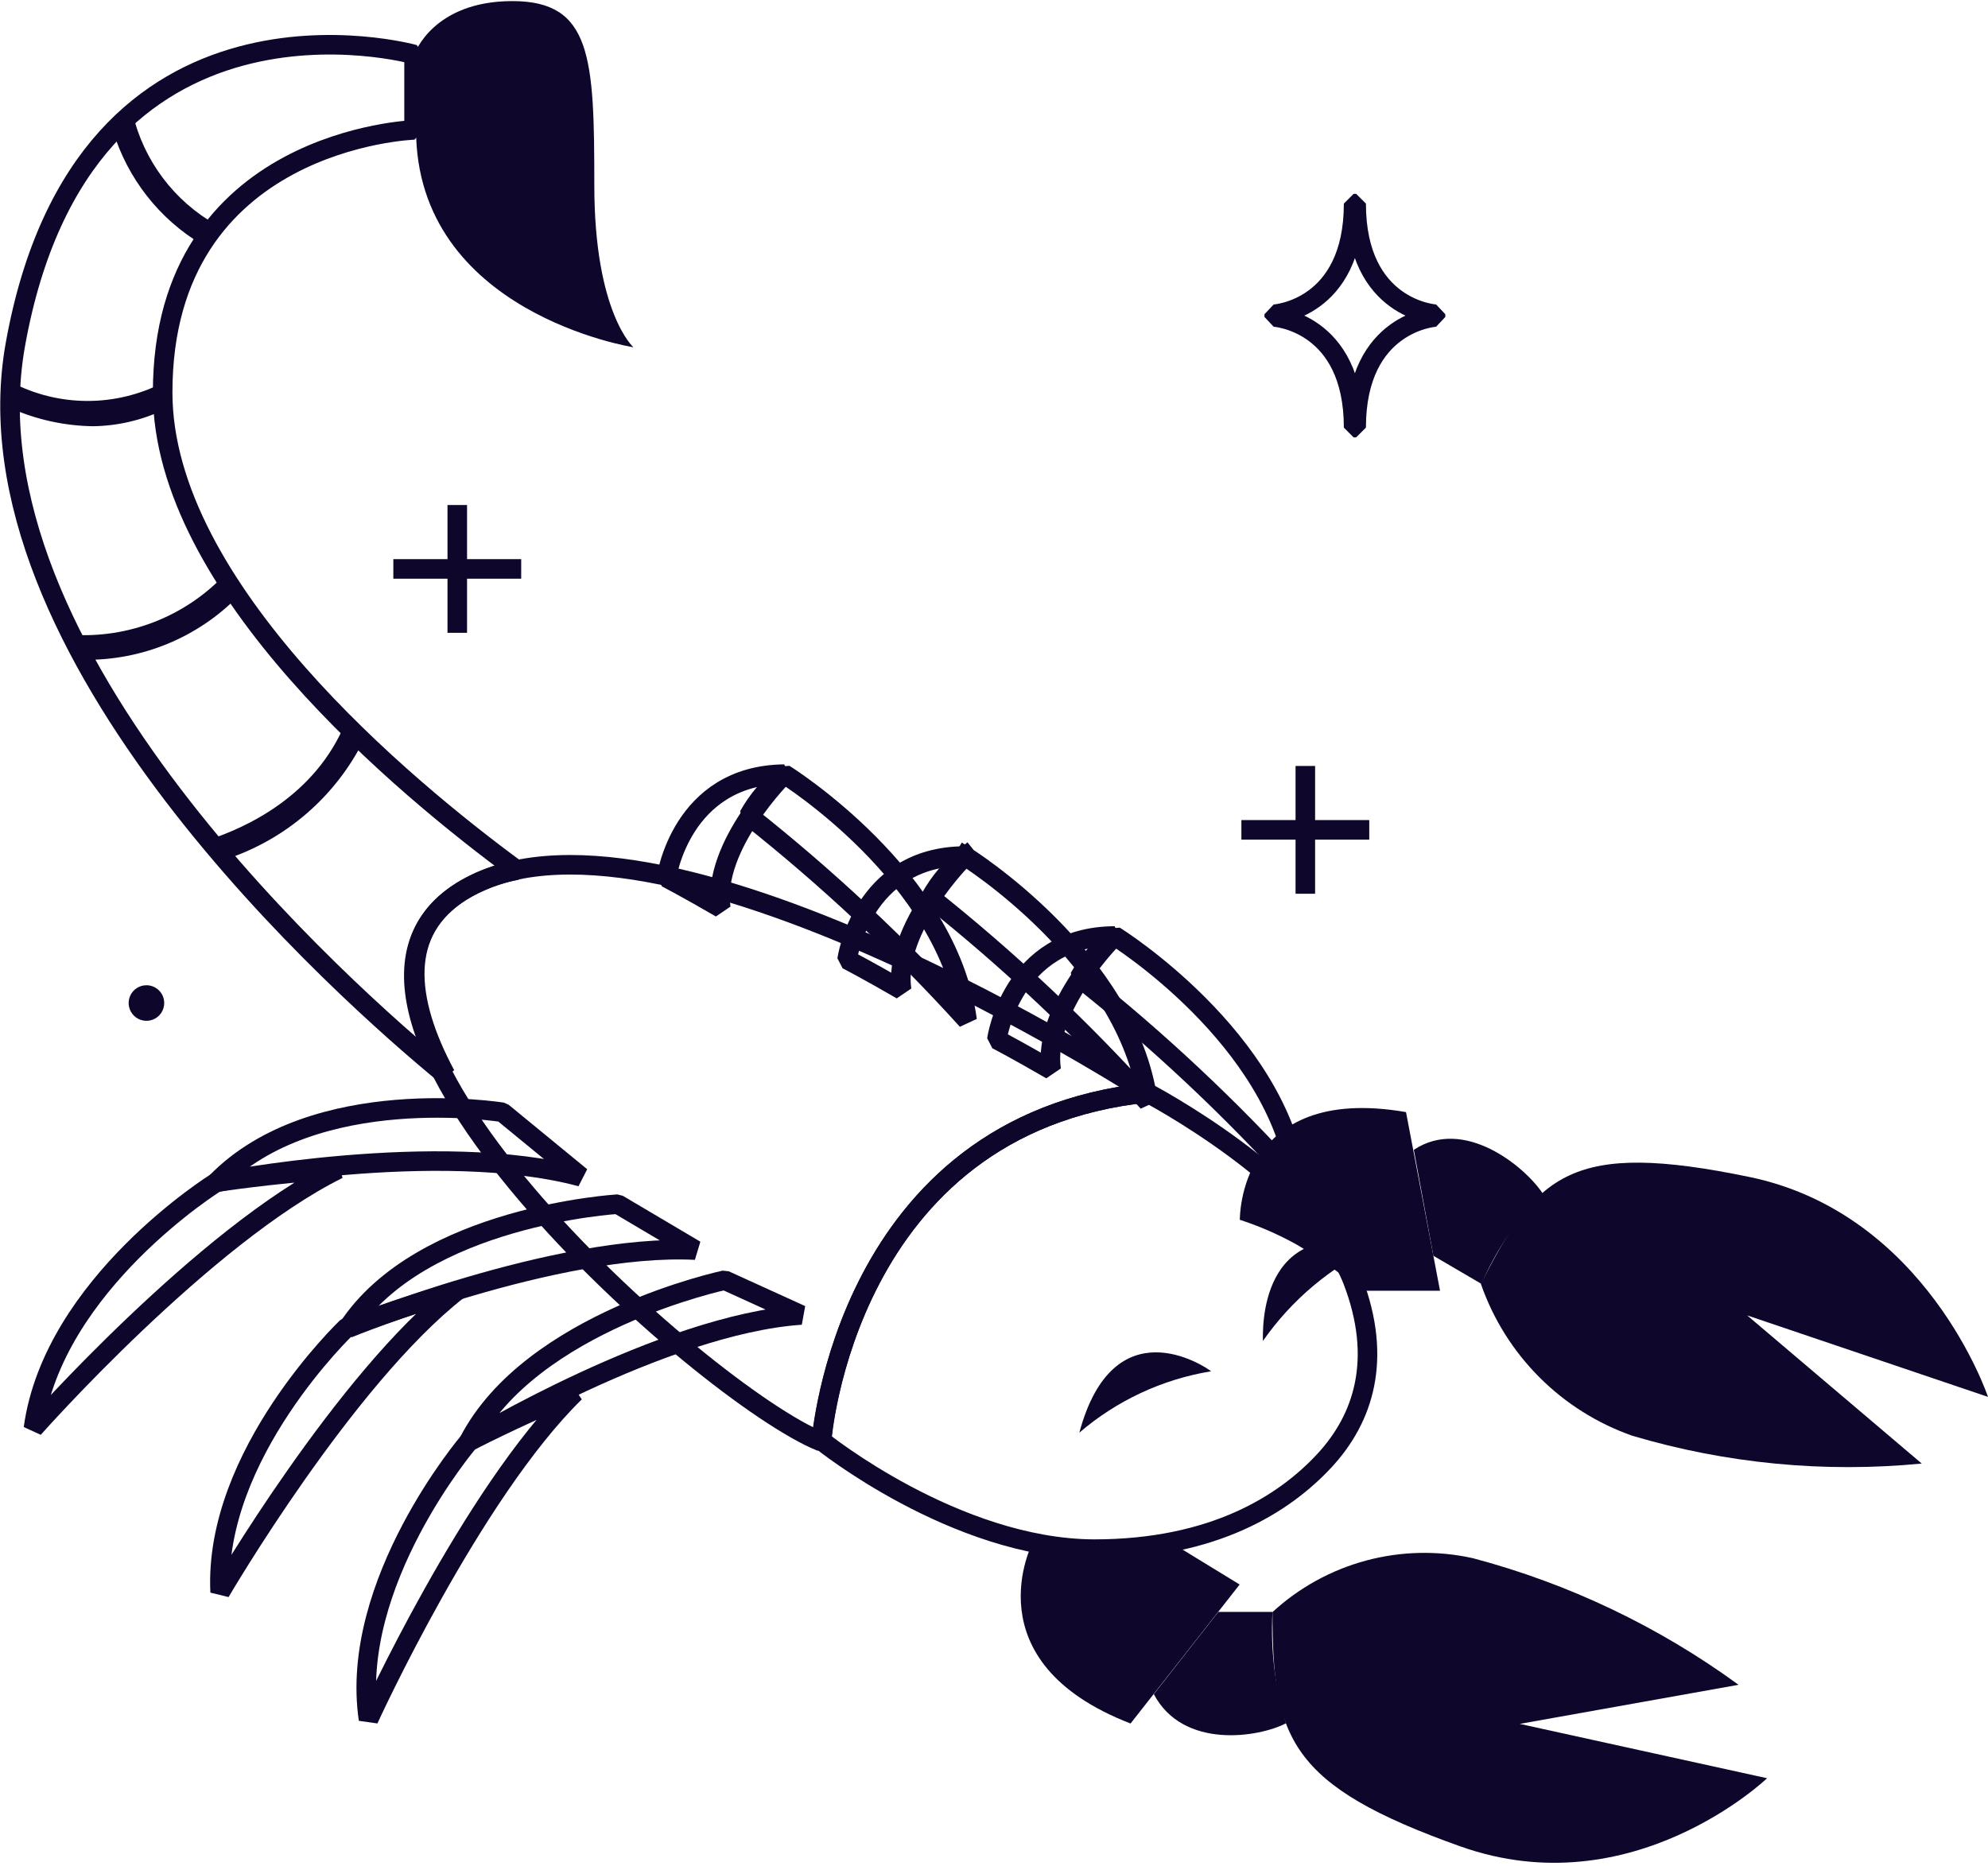 <svg width="344" height="323" viewBox="0 0 344 323" fill="none" xmlns="http://www.w3.org/2000/svg">
<path d="M135.72 133.981C135.72 133.981 163.966 151.538 167.349 176.571C155.753 163.752 143.115 151.917 129.563 141.186C131.127 138.407 133.218 135.96 135.72 133.981Z" stroke="#0E062B" stroke-width="3.383" stroke-linecap="square" stroke-linejoin="bevel"/>
<path d="M135.72 133.981C135.72 133.981 123.136 146.396 124.726 157.153C118.907 153.77 115.321 151.91 115.321 151.91C115.321 151.91 117.825 134.15 135.72 133.981Z" stroke="#0E062B" stroke-width="3.383" stroke-linecap="square" stroke-linejoin="bevel"/>
<path d="M166.977 148.155C166.977 148.155 195.223 165.712 198.64 190.745C187.098 177.933 174.516 166.098 161.023 155.36C162.582 152.587 164.661 150.141 167.146 148.155" stroke="#0E062B" stroke-width="3.383" stroke-linecap="square" stroke-linejoin="bevel"/>
<path d="M166.977 148.155C166.977 148.155 154.427 160.57 156.017 171.327C150.198 167.944 146.579 166.084 146.579 166.084C146.579 166.084 149.082 148.189 166.977 148.155Z" stroke="#0E062B" stroke-width="3.383" stroke-linecap="square" stroke-linejoin="bevel"/>
<path d="M192.889 161.991C192.889 161.991 221.136 179.548 224.519 204.614C212.934 191.786 200.307 179.939 186.766 169.196C188.325 166.423 190.404 163.976 192.889 161.991Z" stroke="#0E062B" stroke-width="3.383" stroke-linecap="square" stroke-linejoin="bevel"/>
<path d="M192.889 161.991C192.889 161.991 180.305 174.44 181.895 185.163C176.077 181.78 172.491 179.92 172.491 179.92C172.491 179.92 174.994 162.058 192.889 161.991Z" stroke="#0E062B" stroke-width="3.383" stroke-linecap="square" stroke-linejoin="bevel"/>
<path d="M220.189 278.969C220.189 300.788 223.03 309.008 252.731 319.563C282.433 330.117 305.774 307.757 305.774 307.757L262.981 298.352L300.835 291.587C286.996 281.483 271.394 274.048 254.829 269.666C248.73 268.319 242.396 268.465 236.365 270.09C230.334 271.716 224.785 274.773 220.189 279.003V278.969Z" fill="#0E062B"/>
<path d="M71.751 9.29C71.751 9.29 74.93 0.19 88.665 0.19C102.399 0.19 102.839 10.001 102.839 32.057C102.839 54.113 109.604 60.1 109.604 60.1C109.604 60.1 71.987 54.214 71.987 22.348L71.751 9.29Z" fill="#0E062B"/>
<path d="M79.836 154.278C82.794 152.488 86.047 151.24 89.443 150.591C70.059 136.349 28.146 101.675 28.146 67.915C28.146 23.938 71.649 22.483 71.649 22.483V9.425C71.649 9.425 14.547 -6.474 2.673 59.559C-6.934 112.805 59.945 171.936 77.096 186.009C70.059 172.85 69.044 161.044 79.836 154.278Z" stroke="#0E062B" stroke-width="3.383" stroke-linecap="square" stroke-linejoin="bevel"/>
<path d="M210.818 278.969L199.655 293.21C204.729 302.818 217.855 300.686 222.523 298.251C220.62 292.01 219.83 285.483 220.189 278.969H210.818Z" fill="#0E062B"/>
<path d="M178.715 266.926C178.715 266.926 167.857 287.561 195.63 298.285L214.506 274.233L202.564 266.926C198.196 267.776 193.753 268.184 189.304 268.144C185.742 268.097 182.195 267.689 178.715 266.926Z" fill="#0E062B"/>
<path d="M256.25 222.205C265.924 203.092 272.047 197.341 302.73 203.701C333.412 210.061 344 241.758 344 241.758L302.324 227.651L332.532 253.293C315.69 254.936 298.689 253.305 282.466 248.489C276.401 246.362 270.893 242.894 266.354 238.343C261.815 233.792 258.361 228.276 256.25 222.205Z" fill="#0E062B"/>
<path d="M248.03 217.334L244.647 198.999C253.374 193.214 263.895 201.942 266.94 206.542C262.46 211.054 258.868 216.367 256.351 222.205L248.03 217.334Z" fill="#0E062B"/>
<path d="M214.54 211.109C214.54 211.109 214.167 187.43 243.294 192.47L249.18 223.389H235.479C232.042 220.382 228.327 217.709 224.384 215.406C221.249 213.659 217.952 212.22 214.54 211.109Z" fill="#0E062B"/>
<path d="M198.505 189.121C198.505 189.121 112.716 133.609 79.835 154.278C46.954 174.947 121.85 241.352 142.079 249.504C142.181 249.369 146.139 194.635 198.505 189.121Z" stroke="#0E062B" stroke-width="3.383" stroke-linecap="square" stroke-linejoin="bevel"/>
<path d="M198.505 189.121C146.139 194.635 142.181 249.369 142.181 249.369C142.181 249.369 165.286 268.008 189.304 268.11C210.04 268.11 222.252 260.228 229.119 252.853C235.987 245.479 239.268 235.195 234.092 221.664C227.259 204.174 198.505 189.121 198.505 189.121Z" stroke="#0E062B" stroke-width="3.383" stroke-linecap="square" stroke-linejoin="bevel"/>
<path d="M34.946 42.306C35.707 41.127 36.543 39.997 37.449 38.924C33.821 36.88 30.657 34.105 28.159 30.774C25.661 27.443 23.882 23.629 22.936 19.574C21.75 20.534 20.621 21.562 19.554 22.652C22.069 30.886 27.555 37.891 34.946 42.306Z" fill="#0E062B"/>
<path d="M28.349 70.925C28.349 69.865 28.349 68.817 28.349 67.779C28.349 67.238 28.349 66.697 28.349 66.156C24.276 68.281 19.75 69.391 15.156 69.391C10.562 69.391 6.036 68.281 1.963 66.156C1.963 67.644 1.963 69.166 1.963 70.688C6.422 72.654 11.231 73.701 16.103 73.767C20.342 73.708 24.518 72.739 28.349 70.925Z" fill="#0E062B"/>
<path d="M41.237 103.163C40.425 101.946 39.614 100.728 38.836 99.51C35.441 103.07 31.307 105.843 26.725 107.631C22.142 109.42 17.223 110.181 12.314 109.861L14.581 114.191C19.538 114.249 24.456 113.302 29.038 111.406C33.619 109.511 37.769 106.707 41.237 103.163Z" fill="#0E062B"/>
<path d="M62.921 128.129L59.775 125.05C54.566 137.803 42.455 143.284 36.096 145.347C37.077 146.565 38.058 147.715 39.039 148.73C44.181 147.039 48.938 144.349 53.037 140.813C57.135 137.278 60.495 132.967 62.921 128.129Z" fill="#0E062B"/>
<path d="M5.786 247.204C5.786 247.204 35.318 213.816 58.524 202.348C46.447 203.194 37.449 204.614 37.449 204.614C37.449 204.614 9.202 222.171 5.786 247.204Z" stroke="#0E062B" stroke-width="3.383" stroke-linecap="square" stroke-linejoin="bevel"/>
<path d="M106.898 208.403C106.898 208.403 72.901 210.399 60.181 229.884C60.181 229.884 96.31 215.135 120.328 216.353L106.898 208.403Z" stroke="#0E062B" stroke-width="3.383" stroke-linecap="square" stroke-linejoin="bevel"/>
<path d="M38.092 275.552C38.092 275.552 59.64 238.645 79.125 223.355C68.097 226.738 60.012 229.715 60.012 229.715C60.012 229.715 36.941 251.669 38.092 275.552Z" stroke="#0E062B" stroke-width="3.383" stroke-linecap="square" stroke-linejoin="bevel"/>
<path d="M125.402 221.562C125.402 221.562 91.878 228.666 81.121 249.504C81.121 249.504 114.712 229.207 138.629 227.584L125.402 221.562Z" stroke="#0E062B" stroke-width="3.383" stroke-linecap="square" stroke-linejoin="bevel"/>
<path d="M63.767 297.574C63.767 297.574 81.628 258.435 99.49 240.98C88.834 245.479 81.121 249.504 81.121 249.504C81.121 249.504 60.283 273.962 63.767 297.574Z" stroke="#0E062B" stroke-width="3.383" stroke-linecap="square" stroke-linejoin="bevel"/>
<path d="M86.939 192.504C86.939 192.504 54.431 187.226 37.449 204.614C37.449 204.614 75.776 197.037 100.538 203.667L86.939 192.504Z" stroke="#0E062B" stroke-width="3.383" stroke-linecap="square" stroke-linejoin="bevel"/>
<path d="M218.531 232.083C223.511 224.942 230.292 219.246 238.185 215.575C217.719 210.467 218.531 230.256 218.531 232.083Z" fill="#0E062B"/>
<path d="M209.567 237.326C201.136 238.709 193.249 242.384 186.766 247.948C192.686 225.994 208.383 236.379 209.567 237.326Z" fill="#0E062B"/>
<path d="M225.872 134.252V152.992" stroke="#0E062B" stroke-width="3.383" stroke-linecap="square" stroke-linejoin="bevel"/>
<path d="M235.242 143.622H216.501" stroke="#0E062B" stroke-width="3.383" stroke-linecap="square" stroke-linejoin="bevel"/>
<path d="M220.493 54.857C220.493 54.857 234.228 55.703 234.228 74.004H234.667C234.667 55.703 248.402 54.857 248.402 54.857V54.383C248.402 54.383 234.667 53.571 234.667 35.236H234.228C234.228 53.571 220.493 54.383 220.493 54.383V54.857Z" stroke="#0E062B" stroke-width="3.383" stroke-linecap="square" stroke-linejoin="bevel"/>
<path d="M79.125 89.091V107.832" stroke="#0E062B" stroke-width="3.383" stroke-linecap="square" stroke-linejoin="bevel"/>
<path d="M88.495 98.461H69.754" stroke="#0E062B" stroke-width="3.383" stroke-linecap="square" stroke-linejoin="bevel"/>
<path d="M28.416 173.56C28.423 174.17 28.248 174.769 27.914 175.279C27.58 175.79 27.102 176.19 26.54 176.428C25.978 176.666 25.358 176.732 24.759 176.617C24.159 176.502 23.608 176.212 23.174 175.782C22.74 175.353 22.443 174.805 22.322 174.207C22.2 173.609 22.259 172.988 22.491 172.424C22.723 171.859 23.117 171.376 23.624 171.037C24.131 170.697 24.728 170.515 25.338 170.515C26.149 170.515 26.927 170.835 27.503 171.405C28.079 171.975 28.408 172.749 28.416 173.56Z" fill="#0E062B"/>
</svg>
